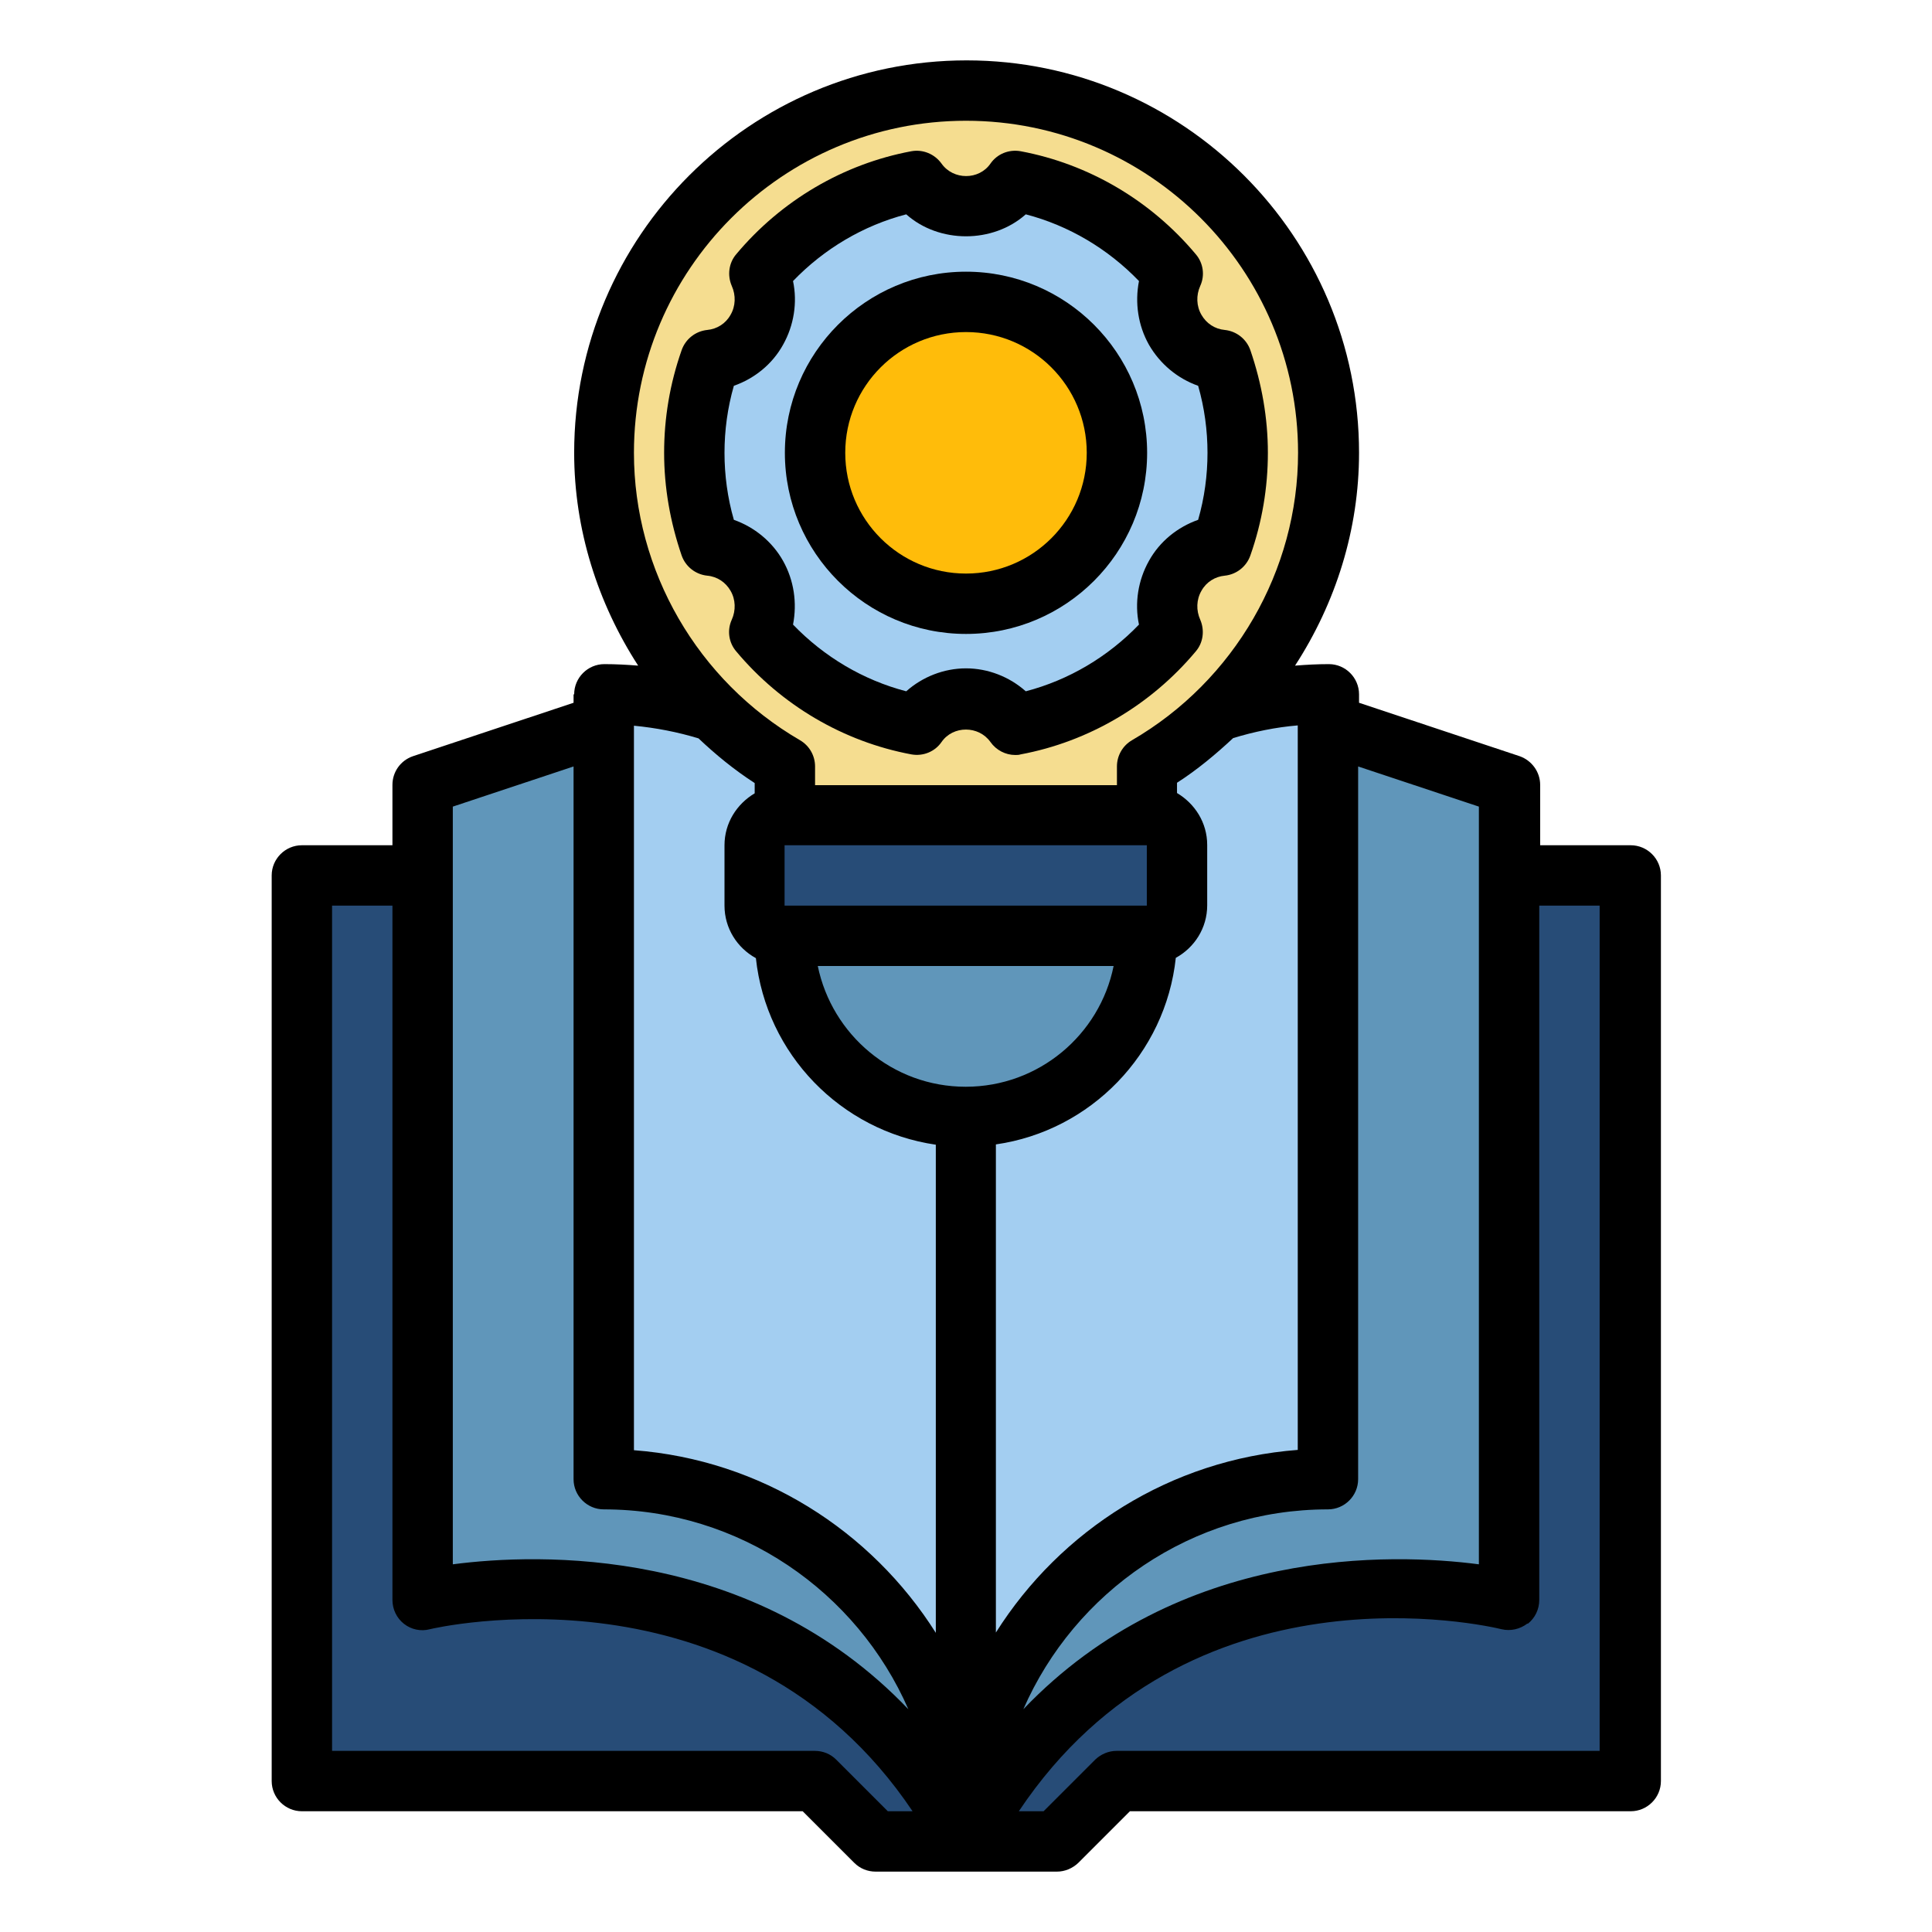 <?xml version="1.0" ?><svg data-name="Layer 1" id="Layer_1" viewBox="0 0 64 64" xmlns="http://www.w3.org/2000/svg"><defs><style>
      .cls-1 {
        fill: #f5dd90;
      }

      .cls-2 {
        fill: #ffbc0a;
      }

      .cls-3 {
        fill: #a3cef1;
      }

      .cls-4 {
        fill: #6096ba;
      }

      .cls-5 {
        fill: #274c77;
      }
    </style></defs><polyline class="cls-5" points="50 29 54 29 54 59 37 59 35 61 29 61 27 59 10 59 10 29 14 29"/><path class="cls-3" d="M23.6,23.55h-.01c-1.13-.36-2.34-.55-3.59-.55v26c6.63,0,12,5.37,12,12,0-6.63,5.37-12,12-12V23c-1.25,0-2.46,.19-3.59,.55-.72,.7-1.53,1.32-2.41,1.83v1.62c.55,0,1,.45,1,1v2c0,.55-.45,1-1,1h-12c-.55,0-1-.45-1-1v-2c0-.55,.45-1,1-1v-1.62c-.88-.51-1.68-1.12-2.4-1.83h-.01"/><path class="cls-4" d="M38,31c0,3.31-2.69,6-6,6s-6-2.69-6-6"/><path class="cls-1" d="M44,15c0-6.63-5.37-12-12-12s-12,5.37-12,12c0,4.44,2.42,8.31,6,10.38v1.62h12v-1.62c3.58-2.08,6-5.94,6-10.38Z"/><rect class="cls-5" height="4" rx="1" ry="1" width="14" x="25" y="27"/><path class="cls-3" d="M38.93,19.07c.34-.59,.92-.94,1.54-1,.34-.96,.53-1.99,.53-3.07s-.19-2.11-.53-3.07c-.62-.06-1.21-.41-1.54-1-.34-.59-.34-1.29-.08-1.87-1.32-1.57-3.14-2.68-5.22-3.06-.36,.52-.96,.86-1.63,.86s-1.27-.34-1.63-.86c-2.08,.39-3.9,1.5-5.22,3.06,.26,.58,.25,1.27-.08,1.87-.34,.59-.92,.94-1.54,1-.34,.96-.53,1.99-.53,3.07s.19,2.11,.53,3.07c.62,.06,1.21,.41,1.54,1,.34,.59,.34,1.29,.08,1.87,1.32,1.57,3.14,2.68,5.22,3.06,.36-.52,.96-.86,1.63-.86s1.27,.34,1.63,.86c2.08-.39,3.9-1.5,5.22-3.06-.26-.58-.25-1.27,.08-1.87Z"/><circle class="cls-2" cx="32" cy="15" r="5"/><path class="cls-4" d="M32,61c0-6.63-5.37-12-12-12V24l-6,2v27s12.15-3,18,8Z"/><path class="cls-4" d="M50,53V26s-6-2-6-2v25c-6.63,0-12,5.37-12,12,5.85-11,18-8,18-8Z"/><path d="M24.39,21.58c1.49,1.78,3.55,2.99,5.8,3.41,.39,.07,.78-.09,1-.41,.38-.55,1.23-.55,1.62,0,.19,.27,.5,.43,.82,.43,.06,0,.12,0,.18-.02,2.25-.42,4.31-1.63,5.8-3.41,.25-.29,.3-.7,.15-1.05-.14-.31-.13-.67,.04-.96,.16-.29,.45-.47,.77-.5,.39-.04,.72-.3,.85-.67,.39-1.11,.58-2.25,.58-3.4s-.2-2.29-.58-3.4c-.13-.37-.46-.63-.85-.67-.33-.03-.61-.22-.77-.5-.17-.29-.18-.65-.04-.96,.16-.35,.1-.76-.15-1.05-1.49-1.78-3.55-2.99-5.8-3.41-.39-.07-.78,.09-1,.41-.38,.55-1.23,.55-1.62,0-.23-.32-.62-.48-1-.41-2.25,.42-4.31,1.63-5.8,3.41-.25,.29-.3,.7-.15,1.05,.14,.31,.13,.67-.04,.96-.16,.29-.45,.47-.77,.5-.39,.04-.72,.3-.85,.67-.39,1.11-.58,2.25-.58,3.4s.2,2.29,.58,3.4c.13,.37,.46,.63,.85,.67,.33,.03,.61,.22,.77,.5,.17,.29,.18,.65,.04,.96-.16,.35-.1,.76,.15,1.05Zm-.08-4.36c-.21-.73-.31-1.48-.31-2.22s.1-1.49,.31-2.22c.68-.24,1.27-.71,1.63-1.36,.36-.64,.48-1.4,.33-2.11,1.03-1.07,2.33-1.84,3.75-2.21,1.09,.97,2.87,.97,3.96,0,1.42,.37,2.72,1.14,3.75,2.21-.14,.72-.03,1.47,.33,2.11,.37,.64,.95,1.12,1.63,1.36,.21,.73,.31,1.48,.31,2.22s-.1,1.49-.31,2.22c-.68,.24-1.27,.71-1.63,1.36,0,0,0,0,0,0-.36,.64-.48,1.4-.33,2.11-1.03,1.07-2.33,1.84-3.75,2.21-.54-.48-1.25-.76-1.98-.76s-1.44,.28-1.98,.76c-1.42-.37-2.72-1.14-3.75-2.21,.14-.72,.03-1.47-.33-2.11-.36-.64-.95-1.12-1.63-1.36Z"/><path d="M32,21c3.31,0,6-2.69,6-6s-2.69-6-6-6-6,2.69-6,6,2.69,6,6,6Zm0-10c2.21,0,4,1.79,4,4s-1.79,4-4,4-4-1.79-4-4,1.79-4,4-4Z"/><path d="M19,23v.28l-5.32,1.77c-.41,.14-.68,.52-.68,.95v2h-3c-.55,0-1,.45-1,1v30c0,.55,.45,1,1,1H26.59l1.71,1.71c.19,.19,.44,.29,.71,.29h6c.27,0,.52-.11,.71-.29l1.71-1.71h16.59c.55,0,1-.45,1-1V29c0-.55-.45-1-1-1h-3v-2c0-.43-.28-.81-.68-.95l-5.32-1.77v-.28c0-.55-.45-1-1-1-.38,0-.75,.02-1.12,.05,1.35-2.08,2.12-4.51,2.12-7.05,0-7.17-5.83-13-13-13s-13,5.83-13,13c0,2.54,.78,4.98,2.12,7.05-.37-.03-.75-.05-1.12-.05-.55,0-1,.45-1,1Zm-4,3.72l4-1.33v23.61c0,.55,.45,1,1,1,4.51,0,8.39,2.73,10.09,6.62-5.18-5.42-12.26-5.17-15.09-4.8V26.72Zm14.41,33.28l-1.71-1.71c-.19-.19-.44-.29-.71-.29H11V30h2v23c0,.31,.14,.6,.38,.79,.24,.19,.56,.26,.86,.18,.11-.03,10.31-2.42,15.99,6.03h-.82Zm7.48-28c-.46,2.28-2.48,4-4.9,4s-4.43-1.72-4.9-4h9.8Zm-10.9-2v-2h12v2s-12,0-12,0Zm24.62,23.79c.24-.19,.38-.48,.38-.79V30h2v28h-16c-.27,0-.52,.11-.71,.29l-1.71,1.71h-.82c5.63-8.43,15.55-6.14,15.99-6.03,.3,.07,.61,0,.86-.19Zm-5.62-4.79V25.39l4,1.33v25.1c-2.83-.37-9.91-.62-15.09,4.8,1.7-3.89,5.58-6.62,10.09-6.62,.55,0,1-.45,1-1Zm-2-24.96v23.99c-4.21,.32-7.86,2.66-10,6.05v-16.17c3.14-.45,5.62-3,5.96-6.18,.62-.34,1.04-.99,1.04-1.74v-2c0-.74-.41-1.37-1-1.72v-.34c.67-.43,1.28-.94,1.86-1.48,.69-.21,1.41-.36,2.14-.42ZM21,15c0-6.07,4.93-11,11-11s11,4.93,11,11c0,3.9-2.11,7.55-5.5,9.52-.31,.18-.5,.51-.5,.87v.62h-10v-.62c0-.36-.19-.69-.5-.87-3.39-1.97-5.5-5.61-5.5-9.52Zm0,9.04c.73,.07,1.45,.21,2.14,.42,.57,.54,1.18,1.04,1.86,1.48v.34c-.59,.35-1,.98-1,1.72v2c0,.75,.42,1.4,1.04,1.74,.34,3.18,2.81,5.72,5.96,6.18v16.17c-2.14-3.39-5.79-5.73-10-6.05V24.04Z"/></svg>